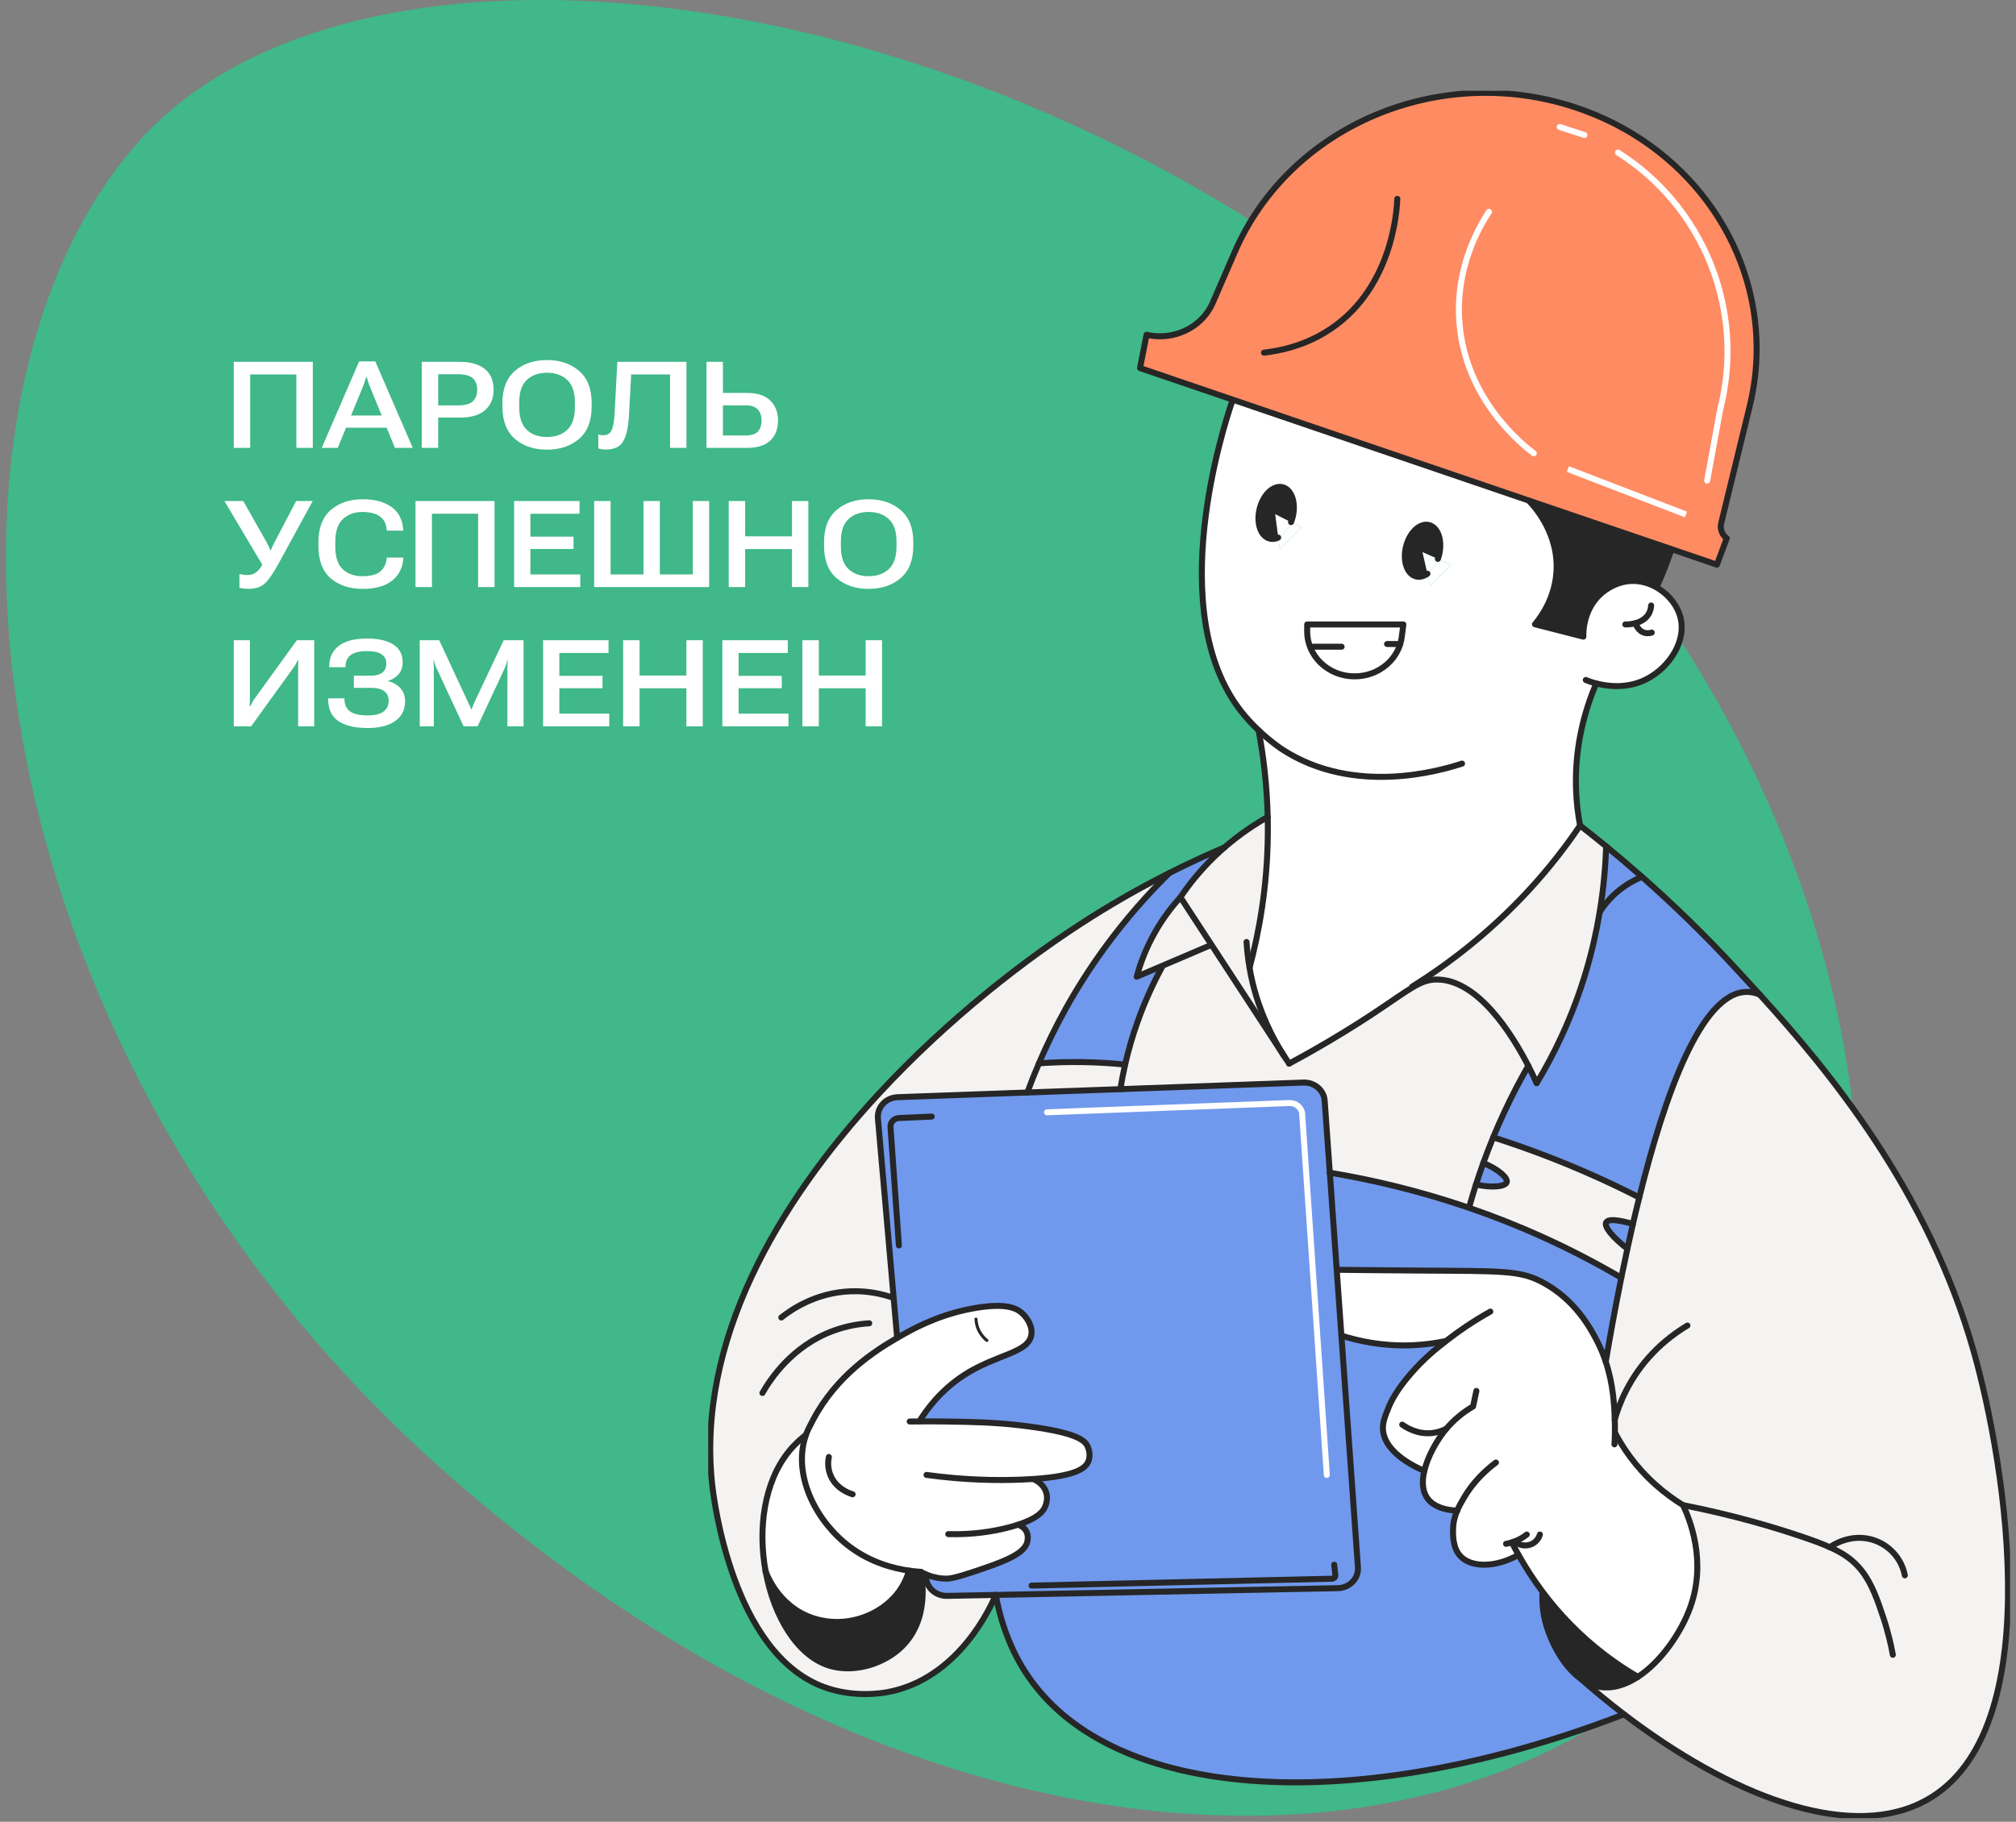 <svg width="333" height="301" viewBox="0 0 333 301" fill="none" xmlns="http://www.w3.org/2000/svg">
<rect x="0" y="0" width="333" height="301" fill="#808080" stroke="none"/>
<path d="M73.661 243.348C154.428 314.677 246.027 314.296 285.036 266.46C324.046 218.624 310.859 131.015 246.969 68.21C174.807 -2.727 60.162 -19.938 22.252 24.136C-15.659 68.21 -5.457 173.476 73.661 243.348Z" fill="#40B889"/>
<g clip-path="url(#clip0_4373_17349)">
<path d="M290.16 57.604C290.16 60.749 289.784 63.936 289.01 67.116L284.302 86.448C284.077 87.373 284.432 88.346 285.219 88.942L283.597 93.294L276.104 90.738L252.495 82.693L203.622 66.033L188.307 60.811L189.388 55.308C190.127 55.48 190.873 55.562 191.605 55.562C195.348 55.562 198.831 53.437 200.31 50.045L203.991 41.561C213.024 20.797 237.659 10.319 260.105 17.699C278.41 23.716 290.16 39.971 290.16 57.604Z" fill="#FF8B63"/>
<path d="M278.48 85L258.98 77.5" stroke="white"/>
<path d="M170.904 244.348V244.485C171.219 244.635 172.28 245.19 172.738 246.376C173.21 247.596 172.731 248.692 172.601 248.994C172.328 249.624 171.589 250.789 168.153 251.913C168.454 252.016 169.043 252.27 169.419 252.832C169.919 253.579 169.748 254.408 169.693 254.689C169.255 256.847 165.368 258.177 160.489 259.801C157.95 260.644 157.019 260.802 156.479 260.822C156.356 260.829 156.26 260.829 156.226 260.822C155.432 260.822 154.426 260.692 153.256 260.24C152.879 260.096 152.482 259.917 152.072 259.698C151.531 259.664 150.881 259.602 150.149 259.499C147.507 259.123 143.819 258.143 140.384 255.58C134.971 251.536 131.166 244.272 132.877 237.872C132.952 237.584 133.034 237.323 133.123 237.07C133.404 236.288 133.773 235.596 134.341 234.52C138.173 227.311 144.291 223.316 148.192 221.054C148.561 220.842 148.91 220.643 149.232 220.458C151.997 218.889 156.102 216.915 161.365 216.065C166.059 215.312 167.811 216.065 168.79 216.929C169.618 217.662 170.637 219.129 170.343 220.629C169.761 223.59 164.602 223.734 159.243 227.188C156.999 228.647 154.268 230.971 151.846 234.849C153.071 234.836 154.549 234.843 156.226 234.863C160.386 234.925 164.177 234.986 168.543 235.5C177.809 236.611 179.164 237.947 179.643 238.954C179.725 239.139 180.252 240.297 179.773 241.449C179.294 242.607 177.747 243.854 170.904 244.348Z" fill="white"/>
<path d="M150.149 259.498C149.855 260.553 149.273 262.047 148.055 263.507C145.42 266.68 140.541 268.798 135.511 267.687C128.921 266.235 126.677 260.231 126.465 259.621C126.465 259.615 126.465 259.608 126.458 259.608C125.185 252.611 126.17 244.84 130.372 239.72C131.433 238.425 132.507 237.541 133.123 237.068C133.034 237.322 132.952 237.582 132.877 237.87C131.166 244.271 134.971 251.535 140.384 255.578C143.819 258.141 147.507 259.121 150.149 259.498Z" fill="white"/>
<path d="M235.272 243.01H235.265C234.581 242.736 228.703 240.29 228.436 236.205C228.361 235.006 228.792 233.957 229.387 232.498C229.736 231.648 230.598 229.736 233.11 226.872C235.21 224.459 237.188 222.856 238.776 221.629L238.735 221.581C237.127 221.917 235.258 222.184 233.178 222.266C228.34 222.451 224.33 221.547 221.572 220.67L220.799 209.842L221.333 209.801C223.892 209.828 228.621 209.89 234.595 209.924C248.226 210.013 251.066 209.883 254.768 211.843C260.263 214.749 262.823 219.683 263.767 221.499C264.376 222.664 264.855 223.836 265.238 224.98C266.463 228.694 266.655 232.176 266.723 234.533C266.723 234.787 266.737 235.027 266.744 235.246C266.757 235.76 266.757 236.246 266.751 236.699C268.01 239.097 270.097 242.311 273.512 245.347C275.065 246.731 276.605 247.821 278.001 248.678C279.034 250.857 281.983 257.826 279.198 265.556C277.72 269.661 274.435 274.527 270.542 277.056C268.79 276.041 266.997 274.856 265.19 273.485C260.838 270.182 257.458 266.557 254.837 263.062C253.229 260.924 251.908 258.834 250.82 256.894C247.083 259.019 243.135 259.005 241.321 257.203C239.953 255.839 239.994 253.653 240.014 252.7C240.035 251.501 240.309 250.487 240.699 249.575C237.619 249.466 236.408 248.287 236.018 247.842C234.916 246.587 234.834 244.826 235.272 243.01Z" fill="white"/>
<path d="M207.906 120.679C206.941 119.767 205.908 118.684 204.956 117.458C192.126 100.949 202.205 70.2 203.513 66.355L203.622 66.033L252.496 82.693C253.283 83.495 257.662 88.127 257.067 94.829C256.691 99.01 254.562 101.922 253.55 103.142C256.212 103.82 258.874 104.506 261.536 105.184C261.515 104.622 261.44 100.223 265.06 97.591C265.607 97.194 267.352 95.967 269.788 95.981C271.15 95.994 272.457 96.385 273.607 97.036C275.359 98.03 276.741 99.62 277.371 101.346C278.917 105.588 275.817 110.255 271.958 112.222C268.817 113.819 265.594 113.421 263.657 112.914C261.932 116.971 260.119 122.92 260.318 130.122C260.379 132.404 260.632 134.508 260.995 136.393C258.744 139.723 255.986 143.328 252.598 147.008C245.926 154.251 239.001 159.418 233.253 163.016L233.321 163.14C230.776 164.64 227.156 167.519 219.437 172.069C216.706 173.679 214.421 174.94 212.942 175.735C212.634 175.283 212.313 174.803 211.991 174.296C210.116 171.336 208.111 167.347 206.914 162.413C206.701 161.55 206.53 160.707 206.4 159.891C207.954 154.08 209.357 146.528 209.418 137.667C209.425 136.756 209.418 135.858 209.398 134.981C209.274 129.588 208.672 124.784 207.899 120.692V120.679H207.906ZM236.25 96.803L239.679 93.294L237.509 92.342C237.605 92.088 237.68 91.828 237.742 91.561C238.283 89.203 237.489 87.037 235.963 86.729C234.444 86.414 232.774 88.072 232.226 90.423C231.686 92.78 232.48 94.946 233.999 95.254C234.601 95.378 235.224 95.192 235.792 94.788L236.25 96.803ZM231.549 105.218L231.809 103.176H215.926V104.341C215.926 108.432 219.437 111.749 223.761 111.749C225.746 111.749 227.58 111.05 228.969 109.878C230.057 108.967 230.878 107.775 231.289 106.404C231.412 106.02 231.501 105.63 231.549 105.218ZM211.389 90.704L214.954 87.133L213.257 86.263C213.38 85.962 213.483 85.639 213.558 85.304C214.099 82.953 213.305 80.788 211.786 80.479C210.267 80.164 208.59 81.816 208.05 84.173C207.502 86.53 208.296 88.689 209.822 89.004C210.26 89.093 210.705 89.025 211.136 88.819L211.389 90.704Z" fill="white"/>
<path d="M287.026 160.351C288.162 161.584 289.38 162.907 290.673 164.332C289.907 164.01 289.175 163.873 288.47 163.887C280.997 164.01 274.968 180.924 270.773 197.85H270.767C268.481 196.678 266.079 195.52 263.561 194.39C257.641 191.731 251.955 189.613 246.645 187.914C247.213 186.536 247.828 185.131 248.492 183.713C249.765 180.978 251.099 178.443 252.441 176.099C253.159 177.49 253.631 178.552 253.816 178.977C255.281 176.551 256.697 173.913 258.011 171.048C261.309 163.873 263.198 156.952 264.231 150.702C264.984 149.516 266.291 147.817 268.433 146.364C269.425 145.692 270.39 145.22 271.225 144.877C276.07 149.153 281.469 154.307 287.026 160.351Z" fill="#7099ED"/>
<path d="M276.105 90.739L276.016 90.992C275.694 91.938 275.332 92.925 274.935 93.932C274.524 94.974 274.1 95.968 273.676 96.906L273.607 97.037C272.458 96.386 271.151 95.995 269.789 95.981C267.353 95.968 265.608 97.194 265.06 97.592C261.44 100.223 261.515 104.623 261.536 105.185C258.874 104.506 256.212 103.821 253.55 103.143C254.563 101.923 256.691 99.01 257.067 94.83C257.663 88.128 253.283 83.495 252.496 82.693L276.105 90.739Z" fill="#262626"/>
<path d="M270.767 197.849H270.774C270.404 199.315 270.055 200.782 269.72 202.235C269.289 202.105 265.881 201.063 265.327 201.933C264.882 202.619 266.319 204.387 268.81 206.326C268.454 207.95 268.119 209.554 267.804 211.109C263.876 208.807 259.517 206.504 254.72 204.339C250.6 202.475 246.556 200.892 242.635 199.548L242.717 199.309C243.045 198.144 243.401 196.937 243.798 195.711C246.508 196.3 248.629 196.04 248.876 195.348C249.122 194.649 247.589 193.216 245.009 192.147C245.509 190.763 246.056 189.351 246.645 187.912C251.955 189.612 257.642 191.729 263.561 194.388C266.079 195.519 268.481 196.677 270.767 197.849Z" fill="#F4F3F1"/>
<path d="M269.72 202.235C269.405 203.612 269.097 204.976 268.81 206.326C266.319 204.387 264.882 202.619 265.326 201.933C265.881 201.063 269.289 202.105 269.72 202.235Z" fill="#7099ED"/>
<path d="M271.226 144.877C270.391 145.219 269.426 145.692 268.434 146.364C266.292 147.817 264.985 149.516 264.232 150.702C264.883 146.782 265.19 143.122 265.307 139.84C267.154 141.354 269.139 143.033 271.226 144.877Z" fill="#7099ED"/>
<path d="M267.805 211.111C266.717 216.476 265.854 221.328 265.238 224.981C264.855 223.836 264.376 222.665 263.767 221.5C262.823 219.684 260.264 214.749 254.768 211.844C251.066 209.884 248.226 210.014 234.595 209.925C228.621 209.891 223.892 209.829 221.333 209.802L220.799 209.843L219.656 193.752C226.465 194.89 234.273 196.685 242.636 199.55C246.557 200.893 250.601 202.476 254.721 204.34C259.518 206.505 263.877 208.808 267.805 211.111Z" fill="#7099ED"/>
<path d="M270.54 277.055C274.434 274.527 277.719 269.661 279.197 265.556C281.982 257.826 279.033 250.857 277.999 248.677C276.603 247.821 275.064 246.731 273.51 245.347C270.095 242.311 268.008 239.097 266.749 236.698C266.749 236.246 266.749 235.76 266.742 235.246C266.735 235.026 266.729 234.786 266.722 234.54C266.653 232.175 266.462 228.694 265.237 224.98C265.853 221.327 266.715 216.475 267.803 211.109C268.118 209.554 268.453 207.95 268.809 206.326C269.096 204.976 269.404 203.612 269.719 202.235C270.054 200.782 270.403 199.315 270.773 197.849C274.968 180.922 280.997 164.009 288.469 163.886C289.174 163.872 289.906 164.009 290.673 164.331C302.012 176.845 318.463 196.615 326.011 223.267C331.376 242.242 338.698 287.664 317.163 297.957C304.694 303.919 285.705 296.58 268.248 283.237C265.832 281.393 263.451 279.433 261.117 277.371C262.02 278.029 263.013 278.495 264.101 278.686C266.297 279.084 268.508 278.392 270.54 277.055Z" fill="#F4F3F1"/>
<path d="M255.444 268.627C254.76 266.366 254.719 264.392 254.787 263.097L254.835 263.062C257.456 266.558 260.837 270.183 265.189 273.486C266.996 274.856 268.788 276.042 270.54 277.056C268.508 278.393 266.298 279.085 264.101 278.687C263.013 278.495 262.021 278.029 261.117 277.371H261.11C258.147 275.254 256.218 271.211 255.444 268.627Z" fill="#262626"/>
<path d="M252.44 176.092C251.099 178.442 249.764 180.978 248.492 183.712C247.828 185.131 247.212 186.536 246.644 187.913C246.055 189.352 245.508 190.764 245.008 192.148C244.571 193.361 244.167 194.554 243.797 195.712C243.4 196.938 243.045 198.144 242.716 199.309L242.634 199.549C234.272 196.685 226.464 194.889 219.655 193.752L218.806 181.855C218.683 180.121 217.116 178.792 215.282 178.86L185.062 179.95C185.268 178.682 185.521 177.325 185.843 175.893C186.349 173.666 187.026 171.247 187.943 168.704C189.162 165.305 190.551 162.338 191.912 159.836L191.83 159.638C194.588 158.459 197.353 157.287 200.111 156.102C204.073 162.166 208.035 168.231 211.99 174.296C212.312 174.803 212.634 175.283 212.941 175.735C214.42 174.94 216.705 173.679 219.436 172.069C227.155 167.519 230.775 164.64 233.32 163.14C234.764 162.283 235.859 161.865 237.166 161.837C244.126 161.694 249.86 171.062 252.44 176.092Z" fill="#F4F3F1"/>
<path d="M245.01 192.148C247.59 193.217 249.123 194.65 248.876 195.349C248.63 196.041 246.509 196.301 243.799 195.712C244.168 194.554 244.572 193.361 245.01 192.148Z" fill="#7099ED"/>
<path d="M239.672 93.294L236.244 96.803L235.785 94.788C236.497 94.274 237.12 93.411 237.503 92.342L239.672 93.294Z" fill="white"/>
<path d="M235.955 86.73C237.481 87.038 238.275 89.204 237.734 91.561C237.673 91.829 237.597 92.089 237.501 92.342L234.976 91.239L235.784 94.782C235.216 95.193 234.593 95.378 233.991 95.255C232.472 94.947 231.678 92.781 232.219 90.424C232.766 88.073 234.436 86.415 235.955 86.73Z" fill="#262626"/>
<path d="M234.977 91.238L237.502 92.342C237.118 93.411 236.496 94.274 235.784 94.781L234.977 91.238Z" fill="white"/>
<path d="M233.252 163.016C239 159.419 245.925 154.251 252.598 147.008C255.985 143.328 258.743 139.723 260.994 136.393C262.328 137.434 263.772 138.579 265.305 139.84C265.189 143.122 264.881 146.782 264.231 150.702C263.198 156.951 261.309 163.873 258.01 171.048C256.697 173.913 255.28 176.551 253.816 178.977C253.631 178.552 253.159 177.49 252.44 176.099C249.86 171.062 244.126 161.694 237.166 161.838C235.859 161.865 234.764 162.283 233.32 163.14L233.252 163.016Z" fill="#F4F3F1"/>
<path d="M235.272 243.011C234.834 244.827 234.916 246.588 236.018 247.842C236.408 248.287 237.619 249.466 240.699 249.576C240.308 250.487 240.035 251.501 240.014 252.701C239.994 253.653 239.953 255.839 241.321 257.203C243.135 259.005 247.083 259.019 250.82 256.895C251.908 258.834 253.228 260.924 254.836 263.062L254.789 263.097C254.72 264.392 254.761 266.365 255.445 268.627C256.219 271.21 258.149 275.254 261.112 277.371H261.118C263.452 279.434 265.833 281.394 268.249 283.237C225.938 299.595 187.069 297.985 171.521 279.201C168.613 275.692 165.8 270.703 164.473 263.515L220.977 262.398C222.92 262.356 224.432 260.794 224.302 258.964L221.572 220.67C224.33 221.547 228.34 222.452 233.178 222.267C235.258 222.184 237.126 221.917 238.735 221.581L238.776 221.629C237.188 222.856 235.21 224.46 233.109 226.872C230.598 229.736 229.736 231.648 229.387 232.498C228.791 233.958 228.36 235.006 228.436 236.206C228.702 240.29 234.581 242.736 235.265 243.011H235.272Z" fill="#7099ED"/>
<path d="M231.283 106.404C230.872 107.774 230.051 108.967 228.963 109.878C227.574 111.05 225.74 111.749 223.755 111.749C219.43 111.749 215.92 108.432 215.92 104.341V103.176H231.803L231.543 105.218C231.495 105.629 231.406 106.02 231.283 106.404Z" fill="white"/>
<path d="M214.947 87.134L211.382 90.704L211.129 88.82C211.984 88.415 212.771 87.484 213.25 86.264L214.947 87.134Z" fill="white"/>
<path d="M210.615 84.92L213.25 86.263C212.771 87.483 211.984 88.415 211.128 88.819L210.615 84.92Z" fill="white"/>
<path d="M210.615 84.921L211.129 88.82C210.697 89.026 210.253 89.094 209.815 89.005C208.289 88.69 207.495 86.531 208.042 84.174C208.583 81.816 210.259 80.165 211.779 80.48C213.298 80.788 214.092 82.954 213.551 85.305C213.476 85.64 213.373 85.962 213.25 86.264L210.615 84.921Z" fill="#262626"/>
<path d="M206.913 162.413C208.111 167.347 210.116 171.335 211.991 174.296C208.035 168.231 204.073 162.166 200.111 156.101C198.4 153.483 196.689 150.859 194.979 148.241C196.333 146.219 198.208 143.814 200.754 141.381C201.261 140.895 201.767 140.435 202.266 140.004C204.839 137.77 207.337 136.145 209.397 134.98C209.418 135.858 209.424 136.755 209.418 137.667C209.356 146.528 207.953 154.08 206.4 159.891C206.53 160.706 206.701 161.549 206.913 162.413Z" fill="#F4F3F1"/>
<path d="M202.267 140.004C201.767 140.436 201.261 140.895 200.754 141.381C198.209 143.814 196.334 146.22 194.979 148.241C193.679 149.673 192.173 151.579 190.811 153.977C189.217 156.766 188.307 159.35 187.759 161.371C189.114 160.796 190.476 160.213 191.831 159.638L191.913 159.836C190.551 162.338 189.162 165.305 187.944 168.704C187.027 171.247 186.35 173.666 185.843 175.893C183.701 175.674 181.354 175.523 178.829 175.482C176.228 175.441 173.813 175.523 171.609 175.687C174.039 169.999 177.467 163.489 182.346 156.766C185.959 151.798 189.682 147.645 193.152 144.232C196.724 142.437 199.824 141.039 202.267 140.004Z" fill="#7099ED"/>
<path d="M194.979 148.24C196.69 150.858 198.401 153.483 200.112 156.101C197.354 157.286 194.589 158.458 191.831 159.637C190.476 160.212 189.115 160.795 187.76 161.371C188.307 159.349 189.217 156.765 190.812 153.976C192.174 151.578 193.679 149.673 194.979 148.24Z" fill="#F4F3F1"/>
<path d="M180.32 151.483C184.96 148.557 189.319 146.165 193.151 144.232C189.682 147.645 185.959 151.798 182.346 156.766C177.467 163.489 174.038 170 171.609 175.687C170.884 177.373 170.247 178.984 169.693 180.505L148.274 181.28C147.466 181.307 146.741 181.602 146.173 182.061L145.188 180.67C156.472 168.485 169.392 158.363 180.32 151.483Z" fill="#F4F3F1"/>
<path d="M185.843 175.892C185.522 177.325 185.268 178.682 185.063 179.949L169.693 180.504C170.248 178.983 170.884 177.373 171.609 175.687C173.813 175.522 176.229 175.44 178.829 175.481C181.354 175.522 183.701 175.673 185.843 175.892Z" fill="#F4F3F1"/>
<path d="M153.256 260.24L152.996 260.898C153.229 262.494 154.7 263.707 156.438 263.673L164.472 263.515C163.87 264.975 158.519 277.365 146.591 279.579C145.756 279.729 140.925 280.566 135.943 278.674C120.97 272.979 117.905 247.678 117.644 245.348C115.058 221.781 128.292 198.912 145.188 180.67L146.174 182.061C145.387 182.712 144.921 183.692 145.01 184.761L148.192 221.054C144.292 223.316 138.174 227.311 134.342 234.52C133.774 235.596 133.404 236.289 133.124 237.07C132.508 237.543 131.433 238.427 130.373 239.722C126.171 244.841 125.186 252.612 126.458 259.609C126.465 259.609 126.465 259.616 126.465 259.623C127.807 267.003 131.673 273.528 136.956 275.193C140.747 276.378 145.469 275.138 148.507 272.465C153.865 267.75 152.189 260.185 152.072 259.698C152.483 259.918 152.88 260.096 153.256 260.24Z" fill="#F4F3F1"/>
<path d="M152.072 259.697C152.188 260.183 153.865 267.749 148.507 272.464C145.468 275.137 140.746 276.377 136.955 275.191C131.672 273.526 127.806 267.002 126.465 259.621C126.677 260.231 128.922 266.235 135.511 267.687C140.541 268.798 145.42 266.68 148.055 263.507C149.273 262.047 149.855 260.553 150.149 259.498C150.881 259.601 151.531 259.663 152.072 259.697Z" fill="#262626"/>
<path d="M220.977 262.398L164.473 263.515L156.439 263.672C154.701 263.706 153.229 262.493 152.997 260.897L153.257 260.239C154.427 260.691 155.433 260.821 156.227 260.821C156.261 260.828 156.357 260.828 156.48 260.821C157.021 260.801 157.951 260.643 160.49 259.8C165.369 258.176 169.256 256.847 169.694 254.688C169.749 254.407 169.92 253.578 169.42 252.831C169.044 252.269 168.455 252.015 168.154 251.912C171.59 250.789 172.329 249.624 172.602 248.993C172.732 248.692 173.211 247.595 172.739 246.375C172.281 245.19 171.22 244.635 170.912 244.484V244.347C177.748 243.853 179.295 242.606 179.774 241.448C180.253 240.297 179.726 239.139 179.644 238.954C179.165 237.946 177.81 236.61 168.544 235.5C164.178 234.986 160.387 234.924 156.227 234.862C154.55 234.842 153.072 234.835 151.847 234.849C154.27 230.97 157 228.647 159.245 227.187C164.603 223.733 169.763 223.589 170.344 220.629C170.638 219.128 169.619 217.661 168.791 216.928C167.812 216.065 166.06 215.311 161.366 216.065C156.104 216.914 151.998 218.888 149.233 220.457C148.911 220.642 148.562 220.841 148.193 221.054L145.011 184.76C144.922 183.691 145.387 182.711 146.174 182.06C146.742 181.601 147.468 181.306 148.275 181.279L169.694 180.505L185.064 179.95L215.283 178.86C217.117 178.791 218.684 180.121 218.807 181.855L219.656 193.751L220.799 209.842L221.572 220.67L224.302 258.964C224.432 260.794 222.92 262.356 220.977 262.398Z" fill="#7099ED"/>
<path d="M203.513 66.356C202.205 70.2 192.126 100.949 204.956 117.458C205.908 118.685 206.941 119.767 207.906 120.679C209.959 122.618 211.724 123.776 211.854 123.859C223.734 131.52 237.934 127.326 241.499 126.161" stroke="#262626" stroke-width="0.99" stroke-linecap="round" stroke-linejoin="round"/>
<path d="M252.496 82.693C253.283 83.495 257.663 88.128 257.067 94.83C256.691 99.01 254.563 101.923 253.55 103.143C256.212 103.821 258.874 104.506 261.536 105.185C261.515 104.623 261.44 100.223 265.06 97.592C265.608 97.194 267.353 95.968 269.789 95.981C271.151 95.995 272.458 96.386 273.607 97.037C275.359 98.03 276.741 99.62 277.371 101.347C278.918 105.589 275.818 110.256 271.958 112.223C268.817 113.819 265.594 113.422 263.657 112.915C262.761 112.689 262.145 112.428 261.94 112.346" stroke="#262626" stroke-width="0.99" stroke-linecap="round" stroke-linejoin="round"/>
<path d="M261.118 277.372C263.452 279.435 265.833 281.395 268.249 283.238C285.706 296.581 304.696 303.921 317.164 297.959C338.699 287.665 331.377 242.244 326.012 223.268C318.464 196.617 302.013 176.846 290.674 164.333C289.381 162.907 288.162 161.585 287.026 160.351C281.47 154.307 276.071 149.153 271.226 144.877C269.138 143.034 267.154 141.355 265.306 139.84C263.773 138.579 262.33 137.435 260.995 136.393C260.632 134.509 260.379 132.405 260.318 130.123C260.119 122.92 261.933 116.972 263.657 112.922" stroke="#262626" stroke-width="0.99" stroke-linecap="round" stroke-linejoin="round"/>
<path d="M276.016 90.992C275.695 91.938 275.332 92.925 274.935 93.932C274.524 94.974 274.1 95.967 273.676 96.906" stroke="#262626" stroke-width="0.99" stroke-linecap="round" stroke-linejoin="round"/>
<path d="M272.73 100.037C272.71 100.441 272.614 100.997 272.258 101.538C271.142 103.265 268.604 103.176 268.467 103.169" stroke="#262626" stroke-width="0.99" stroke-linecap="round" stroke-linejoin="round"/>
<path d="M272.833 104.513C272.6 104.588 272.203 104.677 271.752 104.581C270.554 104.321 270.157 103.026 270.137 102.971" stroke="#262626" stroke-width="0.99" stroke-linecap="round" stroke-linejoin="round"/>
<path d="M203.622 66.033L188.307 60.811L189.388 55.308C190.127 55.48 190.873 55.562 191.605 55.562C195.348 55.562 198.831 53.437 200.31 50.045L203.991 41.561C213.024 20.797 237.659 10.319 260.105 17.699C278.41 23.716 290.16 39.971 290.16 57.604C290.16 60.749 289.784 63.936 289.01 67.116L284.302 86.448C284.077 87.373 284.432 88.346 285.219 88.942L283.597 93.294L276.104 90.738L252.495 82.693L203.622 66.033Z" stroke="#262626" stroke-width="0.99" stroke-linecap="round" stroke-linejoin="round"/>
<path d="M245.947 35C244.373 37.385 240.315 44.21 241.074 53.414C242.135 66.188 251.647 73.616 253.351 74.898" stroke="white" stroke-width="0.99" stroke-linecap="round" stroke-linejoin="round"/>
<path d="M230.803 32.855C230.748 34.5 230.077 48.288 218.711 55.025C215.125 57.149 211.512 57.958 208.781 58.266" stroke="#262626" stroke-width="0.99" stroke-linecap="round" stroke-linejoin="round"/>
<path d="M231.803 103.176H215.92V104.341C215.92 108.432 219.43 111.749 223.755 111.749C225.74 111.749 227.574 111.05 228.963 109.878C230.051 108.967 230.872 107.774 231.283 106.404C231.406 106.02 231.495 105.629 231.543 105.218L231.803 103.176Z" stroke="#262626" stroke-width="0.99" stroke-linecap="round" stroke-linejoin="round"/>
<path d="M237.501 92.342C237.597 92.089 237.673 91.829 237.734 91.561C238.275 89.204 237.481 87.038 235.955 86.73C234.436 86.415 232.766 88.073 232.219 90.424C231.678 92.781 232.472 94.947 233.991 95.255C234.593 95.378 235.216 95.193 235.784 94.789" stroke="#262626" stroke-width="0.99" stroke-linecap="round" stroke-linejoin="round"/>
<path d="M213.25 86.264C213.373 85.962 213.476 85.64 213.551 85.305C214.092 82.954 213.298 80.788 211.779 80.48C210.259 80.165 208.583 81.816 208.042 84.174C207.495 86.531 208.289 88.69 209.815 89.005C210.253 89.094 210.697 89.026 211.129 88.82" stroke="#262626" stroke-width="0.99" stroke-linecap="round" stroke-linejoin="round"/>
<path d="M312.654 273.404C312.38 271.869 311.894 269.669 311.032 267.092C310.108 264.351 309.205 261.665 307.508 259.506C306.153 257.772 304.504 256.641 302.245 255.634C300.986 255.065 299.542 254.537 297.852 253.962C293.069 252.331 286.39 250.337 278 248.678C276.604 247.822 275.064 246.732 273.511 245.348C270.096 242.312 268.009 239.098 266.75 236.699" stroke="#262626" stroke-width="0.99" stroke-linecap="round" stroke-linejoin="round"/>
<path d="M302.246 255.635C302.602 255.381 305.421 253.428 308.952 254.305C311.847 255.025 314.064 257.355 314.639 260.274" stroke="#262626" stroke-width="0.99" stroke-linecap="round" stroke-linejoin="round"/>
<path d="M277.999 248.678C279.033 250.857 281.982 257.826 279.197 265.557C277.719 269.661 274.434 274.527 270.54 277.056C268.508 278.392 266.298 279.084 264.101 278.687C263.013 278.495 262.021 278.029 261.117 277.371H261.11C258.147 275.254 256.218 271.21 255.444 268.627C254.76 266.365 254.719 264.392 254.787 263.096" stroke="#262626" stroke-width="0.99" stroke-linecap="round" stroke-linejoin="round"/>
<path d="M270.548 277.064C270.548 277.064 270.548 277.064 270.548 277.057C268.796 276.043 267.004 274.857 265.197 273.487C260.845 270.184 257.464 266.558 254.843 263.063C253.235 260.925 251.914 258.835 250.826 256.896C250.429 256.19 250.06 255.505 249.725 254.84" stroke="#262626" stroke-width="0.99" stroke-linecap="round" stroke-linejoin="round"/>
<path d="M254.357 253.537C254.323 253.667 254.008 254.709 252.913 255.154C252.01 255.524 250.935 255.339 250.162 254.682" stroke="#262626" stroke-width="0.99" stroke-linecap="round" stroke-linejoin="round"/>
<path d="M252.194 253.537C251.797 253.852 251.229 254.236 250.476 254.558C250.367 254.606 250.264 254.647 250.162 254.682C249.635 254.887 249.156 255.004 248.766 255.072" stroke="#262626" stroke-width="0.99" stroke-linecap="round" stroke-linejoin="round"/>
<path d="M240.698 249.576C240.308 250.488 240.034 251.502 240.014 252.701C239.993 253.654 239.952 255.84 241.321 257.204C243.134 259.006 247.083 259.02 250.819 256.895" stroke="#262626" stroke-width="0.99" stroke-linecap="round" stroke-linejoin="round"/>
<path d="M247.097 241.641C244.188 243.806 242.601 246.102 241.773 247.527C241.396 248.171 241.006 248.836 240.705 249.576" stroke="#262626" stroke-width="0.99" stroke-linecap="round" stroke-linejoin="round"/>
<path d="M243.866 229.812C243.688 230.662 243.51 231.519 243.325 232.369C242.148 233.054 240.212 234.356 238.521 236.528C237.31 238.084 235.832 240.599 235.271 243.011C234.833 244.827 234.915 246.589 236.017 247.843C236.407 248.288 237.618 249.467 240.698 249.576H240.704" stroke="#262626" stroke-width="0.99" stroke-linecap="round" stroke-linejoin="round"/>
<path d="M246.172 216.703C243.236 218.341 240.93 219.965 239.267 221.247C239.11 221.37 238.945 221.493 238.774 221.63C237.187 222.857 235.209 224.461 233.108 226.873C230.597 229.737 229.735 231.649 229.386 232.499C228.79 233.959 228.359 235.007 228.434 236.207C228.701 240.291 234.579 242.738 235.264 243.012" stroke="#262626" stroke-width="0.99" stroke-linecap="round" stroke-linejoin="round"/>
<path d="M266.723 234.533C266.654 232.176 266.463 228.694 265.238 224.98C264.854 223.836 264.375 222.664 263.766 221.499C262.822 219.683 260.263 214.749 254.768 211.843C251.066 209.883 248.226 210.013 234.594 209.924C228.62 209.89 223.891 209.828 221.332 209.801" stroke="#262626" stroke-width="0.99" stroke-linecap="round" stroke-linejoin="round"/>
<path d="M266.674 238.639C266.708 238.118 266.742 237.46 266.749 236.7C266.749 236.247 266.749 235.761 266.742 235.247C266.735 235.028 266.729 234.788 266.722 234.541" stroke="#262626" stroke-width="0.99" stroke-linecap="round" stroke-linejoin="round"/>
<path d="M238.735 221.581C237.127 221.917 235.259 222.184 233.178 222.267C228.34 222.452 224.33 221.547 221.572 220.67" stroke="#262626" stroke-width="0.99" stroke-linecap="round" stroke-linejoin="round"/>
<path d="M152.072 259.698C151.531 259.664 150.881 259.602 150.149 259.499C147.507 259.123 143.819 258.143 140.384 255.58C134.971 251.536 131.166 244.272 132.877 237.872C132.952 237.584 133.034 237.323 133.123 237.07C133.404 236.288 133.773 235.596 134.341 234.52C138.173 227.311 144.291 223.316 148.192 221.054C148.561 220.842 148.91 220.643 149.232 220.458C151.997 218.889 156.102 216.915 161.365 216.065C166.059 215.312 167.811 216.065 168.79 216.929C169.618 217.662 170.637 219.129 170.343 220.629C169.761 223.59 164.602 223.734 159.243 227.188C156.999 228.647 154.268 230.971 151.846 234.849" stroke="#262626" stroke-width="0.99" stroke-linecap="round" stroke-linejoin="round"/>
<path d="M150.266 234.863C150.731 234.856 151.258 234.849 151.846 234.849C153.071 234.835 154.549 234.842 156.226 234.863C160.387 234.924 164.178 234.986 168.544 235.5C177.809 236.61 179.164 237.946 179.643 238.954C179.725 239.139 180.252 240.297 179.773 241.448C179.294 242.606 177.748 243.854 170.905 244.347C170.254 244.388 169.556 244.423 168.811 244.457C164.896 244.621 159.511 244.573 153.044 243.689" stroke="#262626" stroke-width="0.99" stroke-linecap="round" stroke-linejoin="round"/>
<path d="M170.913 244.484C171.22 244.635 172.281 245.19 172.74 246.376C173.212 247.596 172.733 248.692 172.603 248.994C172.329 249.624 171.59 250.789 168.155 251.913C167.635 252.084 167.046 252.256 166.389 252.42C164.145 252.989 160.819 253.585 156.631 253.469" stroke="#262626" stroke-width="0.99" stroke-linecap="round" stroke-linejoin="round"/>
<path d="M168.154 251.912C168.455 252.015 169.043 252.268 169.42 252.83C169.919 253.577 169.748 254.407 169.693 254.688C169.255 256.846 165.369 258.176 160.489 259.8C157.951 260.643 157.02 260.8 156.479 260.821C156.356 260.828 156.26 260.828 156.226 260.821C155.432 260.821 154.426 260.691 153.256 260.238C152.88 260.095 152.483 259.916 152.072 259.697" stroke="#262626" stroke-width="0.99" stroke-linecap="round" stroke-linejoin="round"/>
<path d="M136.907 240.723C136.798 241.271 136.654 242.402 137.14 243.649C138.07 246.054 140.513 246.794 140.835 246.883" stroke="#262626" stroke-width="0.99" stroke-linecap="round" stroke-linejoin="round"/>
<path d="M238.898 236.055C238.365 236.336 237.591 236.645 236.626 236.761C234.074 237.063 232.13 235.747 231.617 235.377" stroke="#262626" stroke-width="0.99" stroke-linecap="round" stroke-linejoin="round"/>
<path d="M126.465 259.623C127.806 267.004 131.672 273.528 136.955 275.193C140.746 276.379 145.468 275.138 148.507 272.466C153.865 267.751 152.188 260.185 152.072 259.698" stroke="#262626" stroke-width="0.99" stroke-linecap="round" stroke-linejoin="round"/>
<path d="M133.123 237.068C132.507 237.541 131.433 238.425 130.372 239.72C126.17 244.84 125.185 252.611 126.458 259.608" stroke="#262626" stroke-width="0.99" stroke-linecap="round" stroke-linejoin="round"/>
<path d="M150.149 259.498C149.855 260.553 149.273 262.047 148.055 263.507C145.42 266.68 140.541 268.798 135.512 267.687C128.922 266.235 126.677 260.231 126.465 259.621C126.465 259.615 126.465 259.608 126.458 259.608C126.458 259.594 126.451 259.587 126.451 259.58" stroke="#262626" stroke-width="0.99" stroke-linecap="round" stroke-linejoin="round"/>
<path d="M148.193 221.054L145.011 184.76C144.922 183.691 145.387 182.711 146.174 182.06C146.742 181.601 147.468 181.306 148.275 181.279L169.694 180.505L185.064 179.95L215.283 178.86C217.117 178.791 218.684 180.121 218.807 181.855L219.656 193.751L220.799 209.842L221.572 220.67L224.302 258.964C224.432 260.794 222.92 262.356 220.977 262.398L164.473 263.515L156.439 263.672C154.701 263.706 153.229 262.493 152.997 260.897C152.983 260.787 152.976 260.684 152.969 260.575" stroke="#262626" stroke-width="0.99" stroke-linecap="round" stroke-linejoin="round"/>
<path d="M172.943 183.774L212.921 182.245C214.05 182.184 215.022 182.999 215.09 184.068L219.162 243.689" stroke="white" stroke-width="0.99" stroke-linecap="round" stroke-linejoin="round"/>
<path d="M220.381 258.525L220.566 260.239C220.6 260.554 220.347 260.828 220.011 260.835L170.398 261.972" stroke="#262626" stroke-width="0.99" stroke-linecap="round" stroke-linejoin="round"/>
<path d="M153.899 184.48L148.473 184.727C147.665 184.768 147.043 185.426 147.09 186.194L148.48 205.773" stroke="#262626" stroke-width="0.99" stroke-linecap="round" stroke-linejoin="round"/>
<path d="M207.898 120.691C208.671 124.783 209.274 129.587 209.397 134.98C209.417 135.857 209.424 136.755 209.417 137.666C209.356 146.527 207.953 154.079 206.399 159.89C206.399 159.89 206.397 159.895 206.393 159.904" stroke="#262626" stroke-width="0.99" stroke-linecap="round" stroke-linejoin="round"/>
<path d="M212.128 174.501C212.08 174.432 212.039 174.364 211.991 174.295C208.036 168.23 204.074 162.165 200.112 156.101M200.112 156.101C198.401 153.483 196.69 150.858 194.979 148.24C193.679 149.673 192.174 151.578 190.812 153.976C189.217 156.765 188.307 159.349 187.76 161.371C189.115 160.795 190.476 160.212 191.831 159.637C194.589 158.458 197.354 157.286 200.112 156.101ZM200.112 156.101H200.118" stroke="#262626" stroke-width="0.99" stroke-linecap="round" stroke-linejoin="round"/>
<path d="M205.9 155.635C205.983 156.951 206.133 158.376 206.4 159.89C206.53 160.706 206.701 161.549 206.913 162.412C208.111 167.346 210.116 171.335 211.991 174.295C212.312 174.802 212.634 175.282 212.942 175.734" stroke="#262626" stroke-width="0.99" stroke-linecap="round" stroke-linejoin="round"/>
<path d="M209.397 134.98C207.337 136.145 204.839 137.77 202.266 140.004C201.767 140.435 201.261 140.895 200.754 141.381C198.208 143.814 196.333 146.219 194.979 148.241" stroke="#262626" stroke-width="0.99" stroke-linecap="round" stroke-linejoin="round"/>
<path d="M252.441 176.099C253.16 177.49 253.632 178.552 253.817 178.977C255.281 176.551 256.698 173.913 258.012 171.048C261.31 163.873 263.199 156.952 264.232 150.702C264.882 146.782 265.19 143.122 265.307 139.84" stroke="#262626" stroke-width="0.99" stroke-linecap="round" stroke-linejoin="round"/>
<path d="M212.941 175.735C214.42 174.94 216.705 173.679 219.436 172.069C227.155 167.519 230.775 164.64 233.32 163.14C234.764 162.283 235.859 161.865 237.166 161.838C244.126 161.694 249.86 171.062 252.44 176.092" stroke="#262626" stroke-width="0.99" stroke-linecap="round" stroke-linejoin="round"/>
<path d="M260.994 136.393C258.743 139.723 255.985 143.328 252.598 147.008C245.925 154.251 239 159.419 233.252 163.016" stroke="#262626" stroke-width="0.99" stroke-linecap="round" stroke-linejoin="round"/>
<path d="M290.673 164.331C289.907 164.009 289.175 163.872 288.47 163.886C280.997 164.009 274.968 180.922 270.773 197.849C270.404 199.315 270.055 200.782 269.72 202.235C269.405 203.612 269.097 204.976 268.809 206.326C268.454 207.95 268.118 209.554 267.803 211.109C266.715 216.475 265.853 221.327 265.237 224.98C265.23 224.987 265.23 224.994 265.23 225" stroke="#262626" stroke-width="0.99" stroke-linecap="round" stroke-linejoin="round"/>
<path d="M271.226 144.877C270.391 145.22 269.426 145.692 268.434 146.364C266.292 147.817 264.985 149.516 264.232 150.702" stroke="#262626" stroke-width="0.99" stroke-linecap="round" stroke-linejoin="round"/>
<path d="M252.441 176.092C251.1 178.442 249.765 180.978 248.492 183.712C247.829 185.131 247.213 186.536 246.645 187.913C246.056 189.352 245.509 190.764 245.009 192.148C244.571 193.361 244.168 194.554 243.798 195.712C243.401 196.938 243.045 198.145 242.717 199.31" stroke="#262626" stroke-width="0.99" stroke-linecap="round" stroke-linejoin="round"/>
<path d="M202.267 140.004C199.824 141.039 196.724 142.437 193.152 144.232C189.32 146.165 184.961 148.556 180.321 151.483C169.392 158.363 156.473 168.485 145.188 180.669C128.292 198.912 115.058 221.78 117.644 245.348C117.905 247.678 120.97 272.979 135.943 278.674C140.925 280.565 145.756 279.729 146.591 279.578C158.519 277.365 163.87 264.974 164.472 263.515" stroke="#262626" stroke-width="0.99" stroke-linecap="round" stroke-linejoin="round"/>
<path d="M193.152 144.232C189.682 147.645 185.96 151.798 182.346 156.766C177.467 163.489 174.039 170 171.609 175.687C170.884 177.373 170.248 178.984 169.693 180.505" stroke="#262626" stroke-width="0.99" stroke-linecap="round" stroke-linejoin="round"/>
<path d="M191.912 159.836C190.551 162.337 189.162 165.305 187.943 168.704C187.026 171.246 186.349 173.665 185.843 175.892C185.521 177.325 185.268 178.682 185.062 179.949" stroke="#262626" stroke-width="0.99" stroke-linecap="round" stroke-linejoin="round"/>
<path d="M267.805 211.111C263.877 208.808 259.518 206.505 254.721 204.34C250.601 202.476 246.557 200.893 242.636 199.55C234.273 196.685 226.465 194.89 219.656 193.752" stroke="#262626" stroke-width="0.99" stroke-linecap="round" stroke-linejoin="round"/>
<path d="M270.767 197.849C268.481 196.677 266.079 195.519 263.561 194.388C257.641 191.729 251.955 189.612 246.645 187.912" stroke="#262626" stroke-width="0.99" stroke-linecap="round" stroke-linejoin="round"/>
<path d="M269.72 202.235C269.289 202.105 265.881 201.063 265.326 201.933C264.882 202.619 266.319 204.387 268.81 206.326" stroke="#262626" stroke-width="0.99" stroke-linecap="round" stroke-linejoin="round"/>
<path d="M245.01 192.148C247.59 193.217 249.123 194.65 248.876 195.349C248.63 196.041 246.509 196.301 243.799 195.712" stroke="#262626" stroke-width="0.99" stroke-linecap="round" stroke-linejoin="round"/>
<path d="M185.843 175.892C183.701 175.673 181.354 175.522 178.829 175.481C176.228 175.44 173.813 175.522 171.609 175.687" stroke="#262626" stroke-width="0.99" stroke-linecap="round" stroke-linejoin="round"/>
<path d="M268.249 283.238C225.938 299.596 187.069 297.986 171.521 279.202C168.613 275.693 165.8 270.704 164.473 263.516" stroke="#262626" stroke-width="0.99" stroke-linecap="round" stroke-linejoin="round"/>
<path d="M143.579 218.635C141.903 218.738 139.884 219.06 137.715 219.848C130.796 222.37 127.203 227.941 125.938 230.148" stroke="#262626" stroke-width="0.99" stroke-linecap="round" stroke-linejoin="round"/>
<path d="M129.053 217.683C130.606 216.45 134.705 213.551 140.556 213.345C143.526 213.242 145.962 213.866 147.591 214.442" stroke="#262626" stroke-width="0.99" stroke-linecap="round" stroke-linejoin="round"/>
<path d="M278.726 219.004C277.022 220.025 274.948 221.505 272.95 223.609C269.077 227.673 267.448 231.99 266.723 234.533" stroke="#262626" stroke-width="0.99" stroke-linecap="round" stroke-linejoin="round"/>
<path d="M221.605 106.85H216.664" stroke="#262626" stroke-width="0.99" stroke-linecap="round" stroke-linejoin="round"/>
<path d="M229.113 106.404H231.283" stroke="#262626" stroke-width="0.99" stroke-linecap="round" stroke-linejoin="round"/>
<path d="M161.215 217.943C161.235 218.389 161.331 219.225 161.844 220.116C162.228 220.78 162.7 221.219 163.015 221.466" stroke="#262626" stroke-width="0.5" stroke-linecap="round" stroke-linejoin="round"/>
<path d="M267.256 25.211C281.291 34.058 288.36 51.142 284.131 67.686L281.989 79.404" stroke="white" stroke-width="0.99" stroke-linecap="round" stroke-linejoin="round"/>
<path d="M257.629 20.975L261.707 22.311" stroke="white" stroke-width="0.99" stroke-linecap="round" stroke-linejoin="round"/>
</g>
<path d="M38.611 74V59.781H51.668V74H48.953V61.871H41.326V74H38.611ZM53.143 74L59.324 59.713H61.99L68.182 74H65.232L61.121 63.922C60.997 63.629 60.893 63.349 60.809 63.082C60.724 62.809 60.646 62.548 60.574 62.301H60.477C60.398 62.548 60.317 62.809 60.232 63.082C60.148 63.355 60.047 63.635 59.93 63.922L55.789 74H53.143ZM56.004 70.67L56.766 68.648H64.422L65.184 70.67H56.004ZM69.666 74V59.781H75.867C77.697 59.781 79.096 60.172 80.066 60.953C81.043 61.734 81.531 62.877 81.531 64.381C81.531 65.852 81.046 66.995 80.076 67.809C79.106 68.622 77.7 69.016 75.857 68.99H72.381V74H69.666ZM72.381 66.978H75.623C76.795 66.978 77.622 66.754 78.103 66.305C78.585 65.849 78.826 65.211 78.826 64.391C78.826 63.564 78.585 62.932 78.103 62.496C77.622 62.053 76.795 61.832 75.623 61.832H72.381V66.978ZM82.986 67.144V66.607C82.986 64.238 83.676 62.46 85.057 61.275C86.437 60.084 88.201 59.488 90.35 59.488C92.492 59.488 94.256 60.084 95.643 61.275C97.036 62.46 97.732 64.238 97.732 66.607V67.144C97.732 69.534 97.036 71.324 95.643 72.516C94.256 73.701 92.492 74.293 90.35 74.293C88.201 74.293 86.437 73.701 85.057 72.516C83.676 71.324 82.986 69.534 82.986 67.144ZM85.769 67.311C85.769 68.99 86.186 70.227 87.019 71.022C87.859 71.809 88.969 72.203 90.35 72.203C91.73 72.203 92.843 71.809 93.689 71.022C94.536 70.227 94.959 68.99 94.959 67.311V66.461C94.959 64.781 94.536 63.551 93.689 62.77C92.85 61.982 91.736 61.588 90.35 61.588C88.969 61.588 87.859 61.982 87.019 62.77C86.186 63.551 85.769 64.778 85.769 66.451V67.311ZM101.971 59.781H113.387V74H110.682V61.871H104.256L103.895 68.59C103.803 70.452 103.501 71.865 102.986 72.828C102.472 73.792 101.495 74.273 100.057 74.273C99.835 74.273 99.624 74.257 99.422 74.225C99.22 74.199 99.022 74.15 98.826 74.078V71.773C98.976 71.826 99.116 71.861 99.246 71.881C99.383 71.9 99.523 71.91 99.666 71.91C100.311 71.91 100.763 71.637 101.023 71.09C101.284 70.543 101.45 69.592 101.521 68.238L101.971 59.781ZM116.697 59.781H119.412V64.918H123.338C125.096 64.918 126.398 65.341 127.244 66.188C128.09 67.034 128.514 68.121 128.514 69.449C128.514 70.856 128.09 71.966 127.244 72.779C126.398 73.593 125.096 74 123.338 74H116.697V59.781ZM119.412 66.969V71.949H123.143C124.106 71.949 124.79 71.731 125.193 71.295C125.597 70.852 125.799 70.237 125.799 69.449C125.799 68.74 125.597 68.15 125.193 67.682C124.79 67.206 124.106 66.969 123.143 66.969H119.412ZM39.549 94.832C39.731 94.884 39.93 94.926 40.145 94.959C40.359 94.992 40.578 95.008 40.799 95.008C41.359 95.008 41.831 94.881 42.215 94.627C42.605 94.373 42.99 93.911 43.367 93.24L43.338 93.318L37.068 82.781H40.184L44.041 89.598C44.223 89.936 44.35 90.19 44.422 90.359C44.5 90.522 44.581 90.714 44.666 90.936H44.725C44.809 90.721 44.887 90.532 44.959 90.369C45.037 90.2 45.164 89.946 45.34 89.607L48.914 82.781H51.658L45.975 93.182C45.141 94.712 44.402 95.779 43.758 96.385C43.113 96.984 42.241 97.283 41.141 97.283C40.737 97.283 40.418 97.267 40.184 97.234C39.956 97.202 39.744 97.153 39.549 97.088V94.832ZM52.596 90.164V89.617C52.596 87.228 53.276 85.444 54.637 84.266C55.997 83.081 57.752 82.488 59.9 82.488C61.886 82.488 63.468 82.908 64.647 83.748C65.825 84.581 66.476 85.822 66.6 87.469L66.619 87.674H63.875L63.865 87.459C63.774 86.476 63.387 85.753 62.703 85.291C62.026 84.822 61.082 84.588 59.871 84.588C58.53 84.588 57.446 84.985 56.619 85.779C55.799 86.574 55.389 87.791 55.389 89.432V90.35C55.389 92.062 55.799 93.299 56.619 94.061C57.446 94.822 58.53 95.203 59.871 95.203C61.225 95.203 62.208 94.939 62.82 94.412C63.432 93.878 63.781 93.182 63.865 92.322L63.875 92.117H66.619L66.609 92.332C66.499 93.856 65.874 95.063 64.734 95.955C63.602 96.847 61.993 97.293 59.91 97.293C57.749 97.293 55.988 96.713 54.627 95.555C53.273 94.389 52.596 92.592 52.596 90.164ZM68.631 97V82.781H81.688V97H78.973V84.871H71.346V97H68.631ZM84.92 97V82.781H95.731V84.881H87.606V88.67H94.734V90.711H87.606V94.91H95.848V97H84.92ZM98.143 82.781H100.857V94.91H106.287V82.781H108.992V94.91H114.432V82.781H117.137V97H98.143V82.781ZM120.369 97V82.781H123.084V88.611H130.818V82.781H133.523V97H130.818V90.721H123.084V97H120.369ZM136.111 90.144V89.607C136.111 87.238 136.801 85.46 138.182 84.275C139.562 83.084 141.326 82.488 143.475 82.488C145.617 82.488 147.381 83.084 148.768 84.275C150.161 85.46 150.857 87.238 150.857 89.607V90.144C150.857 92.534 150.161 94.324 148.768 95.516C147.381 96.701 145.617 97.293 143.475 97.293C141.326 97.293 139.562 96.701 138.182 95.516C136.801 94.324 136.111 92.534 136.111 90.144ZM138.895 90.311C138.895 91.99 139.311 93.227 140.145 94.022C140.984 94.809 142.094 95.203 143.475 95.203C144.855 95.203 145.968 94.809 146.814 94.022C147.661 93.227 148.084 91.99 148.084 90.311V89.461C148.084 87.781 147.661 86.551 146.814 85.769C145.975 84.982 144.861 84.588 143.475 84.588C142.094 84.588 140.984 84.982 140.145 85.769C139.311 86.551 138.895 87.778 138.895 89.451V90.311ZM51.902 120H49.246V110.479C49.246 110.27 49.249 110.042 49.256 109.795C49.262 109.541 49.272 109.313 49.285 109.111H49.168C49.07 109.307 48.973 109.499 48.875 109.688C48.784 109.876 48.654 110.081 48.484 110.303L41.482 120H38.611V105.781H41.277V115.293C41.277 115.495 41.271 115.719 41.258 115.967C41.251 116.214 41.245 116.442 41.238 116.65H41.375C41.447 116.488 41.535 116.302 41.639 116.094C41.749 115.885 41.876 115.68 42.02 115.479L49.031 105.781H51.902V120ZM60.682 118.203C61.886 118.203 62.772 117.995 63.338 117.578C63.904 117.161 64.191 116.572 64.197 115.811C64.197 115.107 63.956 114.57 63.475 114.199C62.999 113.828 62.273 113.643 61.297 113.643H58.455V111.641H61.131C62.049 111.641 62.726 111.468 63.162 111.123C63.598 110.778 63.816 110.277 63.816 109.619C63.816 108.962 63.556 108.457 63.035 108.105C62.514 107.754 61.704 107.578 60.603 107.578C59.445 107.578 58.569 107.783 57.977 108.193C57.384 108.604 57.085 109.235 57.078 110.088V110.234H54.383V110.098C54.389 108.652 54.913 107.526 55.955 106.719C57.003 105.905 58.566 105.498 60.643 105.498C62.524 105.498 63.973 105.833 64.988 106.504C66.004 107.168 66.512 108.128 66.512 109.385C66.512 110.238 66.277 110.918 65.809 111.426C65.346 111.934 64.773 112.292 64.09 112.5V112.539C64.923 112.734 65.6 113.115 66.121 113.682C66.648 114.242 66.912 114.977 66.912 115.889C66.912 117.275 66.368 118.356 65.281 119.131C64.201 119.899 62.68 120.283 60.721 120.283C58.644 120.283 57.039 119.906 55.906 119.15C54.78 118.395 54.21 117.184 54.197 115.518V115.381H56.893L56.902 115.508C56.902 116.439 57.218 117.122 57.85 117.559C58.481 117.988 59.425 118.203 60.682 118.203ZM69.334 120V105.781H72.547L77.322 116.035C77.42 116.243 77.518 116.455 77.615 116.67C77.713 116.878 77.788 117.057 77.84 117.207H77.898C77.951 117.057 78.019 116.878 78.103 116.67C78.188 116.455 78.276 116.243 78.367 116.035L83.201 105.781H86.482V120H83.807L83.816 110.352C83.816 110.15 83.823 109.935 83.836 109.707C83.849 109.473 83.862 109.258 83.875 109.062H83.807C83.761 109.258 83.703 109.473 83.631 109.707C83.566 109.935 83.488 110.15 83.397 110.352L78.885 120H76.58L72.088 110.352C71.99 110.156 71.906 109.945 71.834 109.717C71.762 109.482 71.704 109.264 71.658 109.062H71.59C71.603 109.264 71.616 109.482 71.629 109.717C71.648 109.945 71.658 110.16 71.658 110.361V120H69.334ZM89.705 120V105.781H100.516V107.881H92.391V111.67H99.519V113.711H92.391V117.91H100.633V120H89.705ZM102.928 120V105.781H105.643V111.611H113.377V105.781H116.082V120H113.377V113.721H105.643V120H102.928ZM119.314 120V105.781H130.125V107.881H122V111.67H129.129V113.711H122V117.91H130.242V120H119.314ZM132.537 120V105.781H135.252V111.611H142.986V105.781H145.691V120H142.986V113.721H135.252V120H132.537Z" fill="white"/>
<defs>
<clipPath id="clip0_4373_17349">
<rect width="215.039" height="285.391" fill="white" transform="translate(116.98 15)"/>
</clipPath>
</defs>
</svg>
